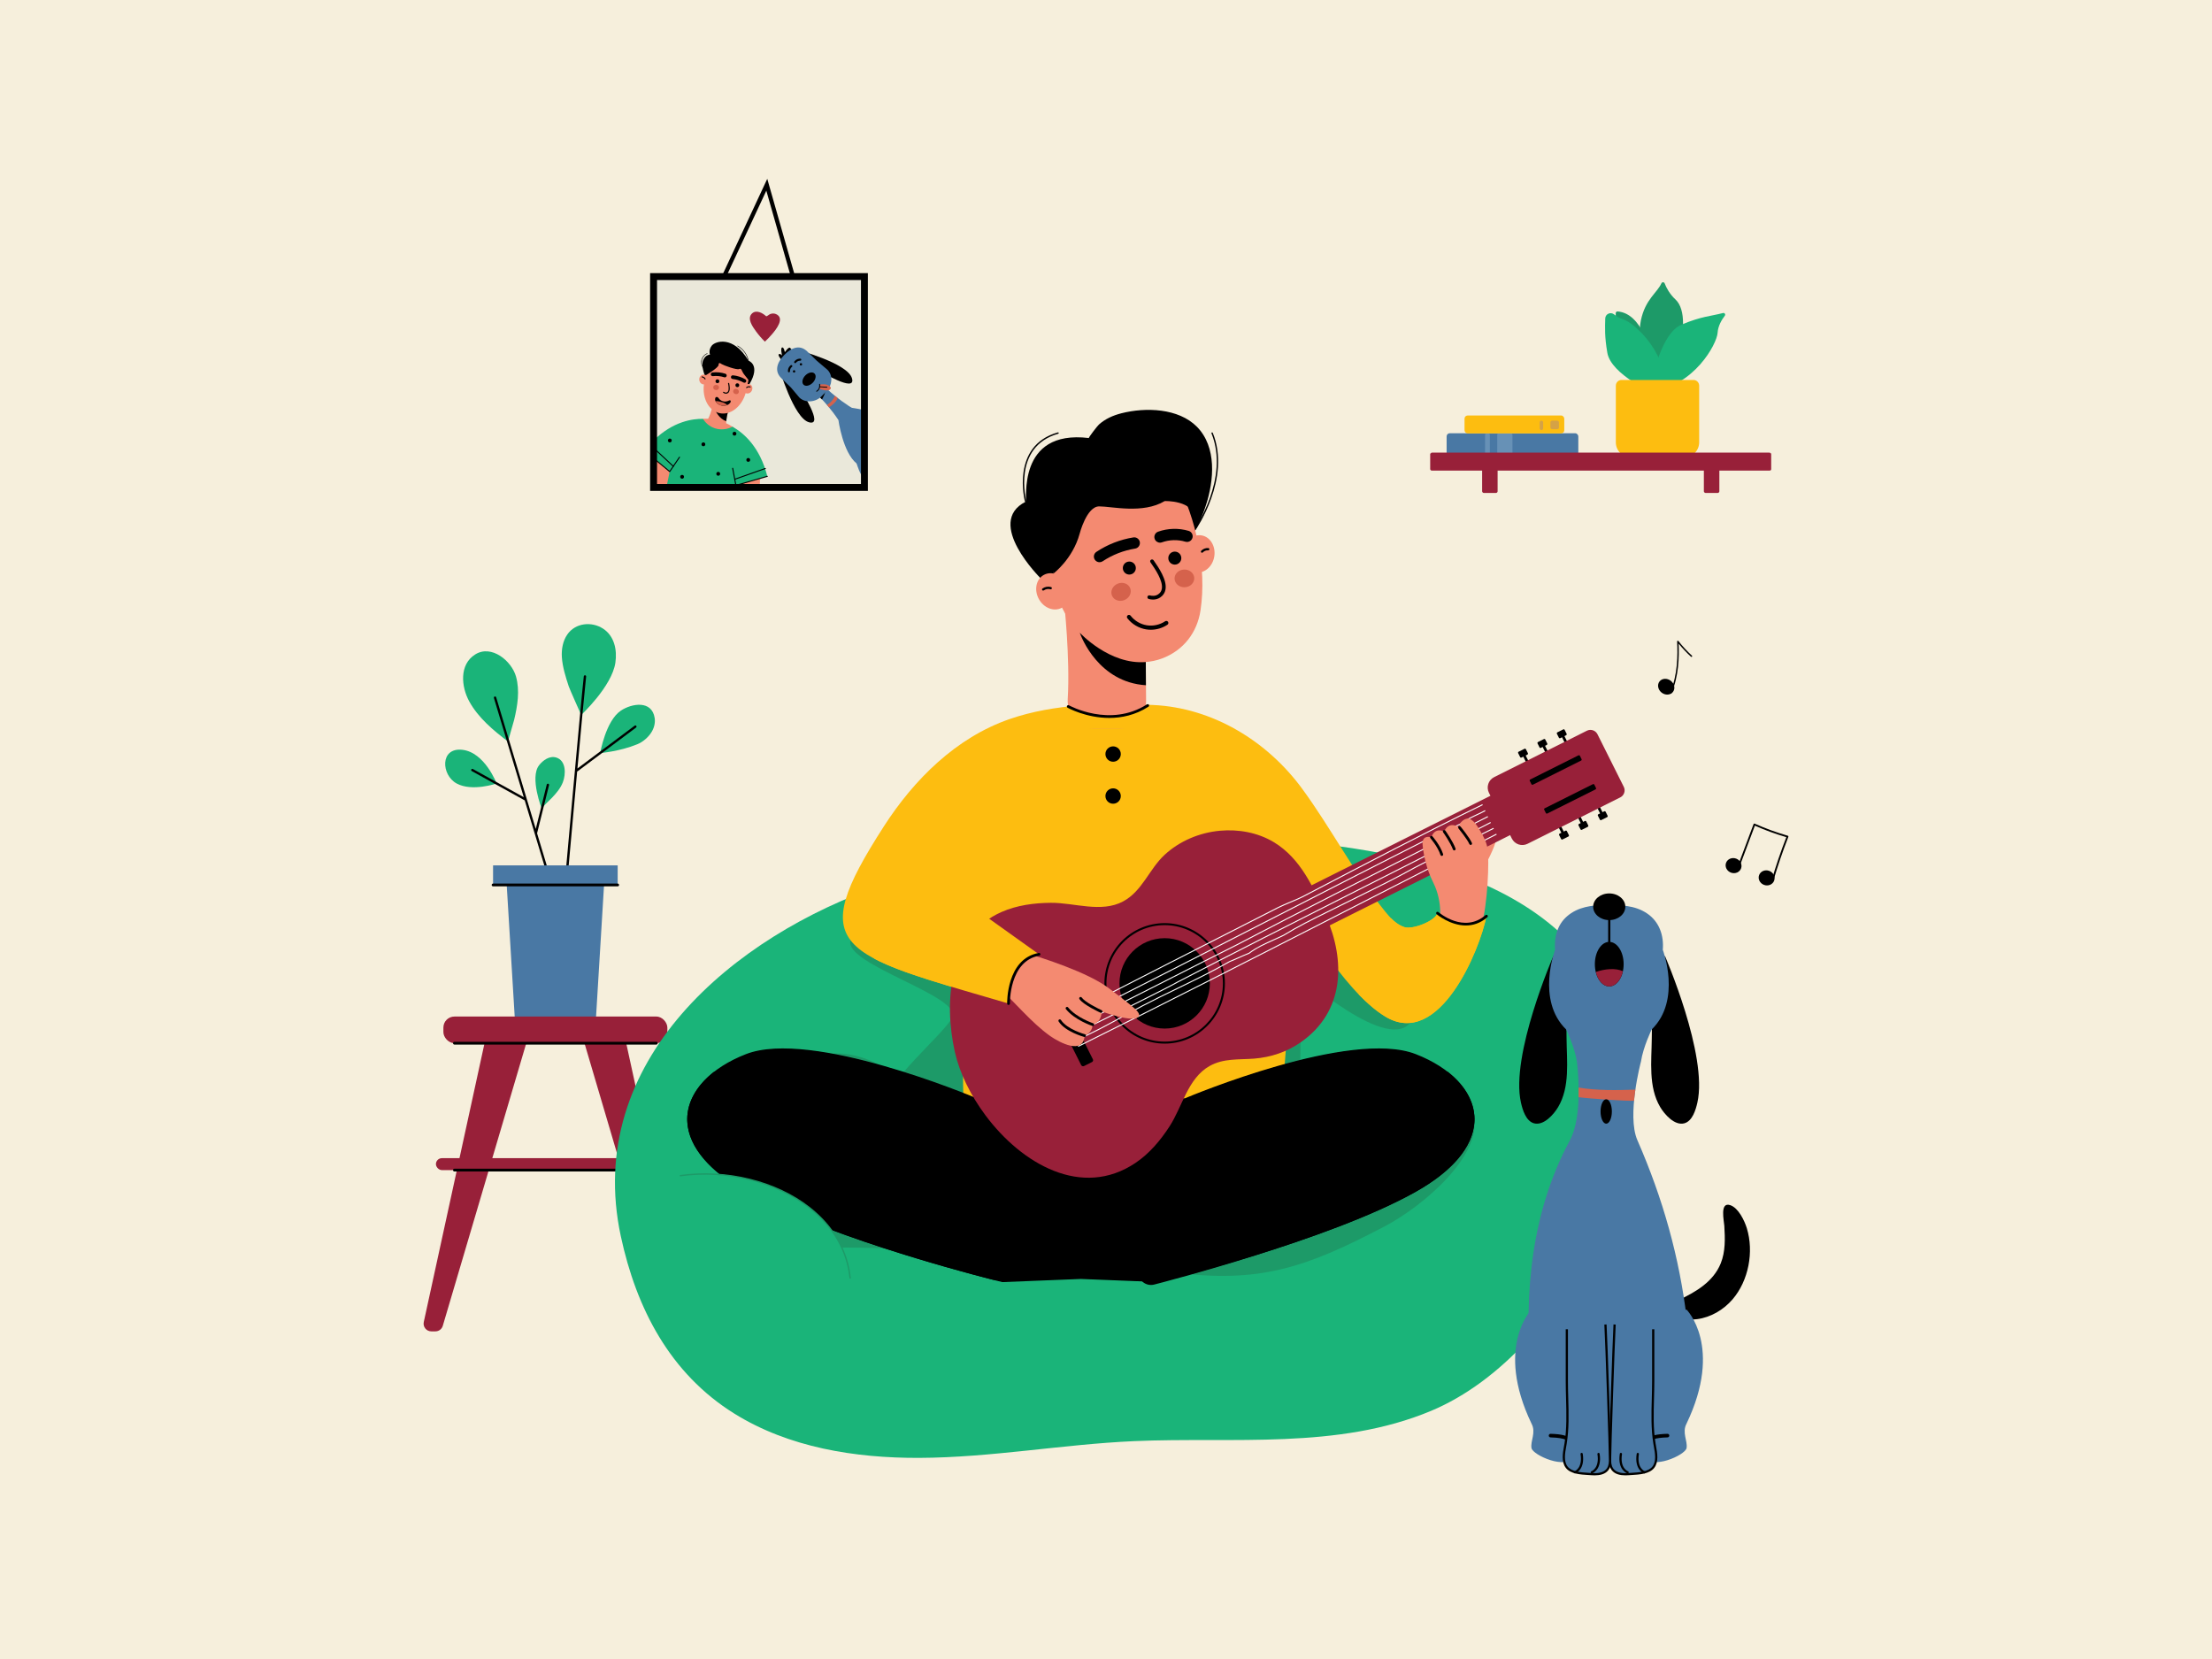 <?xml version="1.0" encoding="UTF-8"?>
<svg id="Layer_1" data-name="Layer 1" xmlns="http://www.w3.org/2000/svg" viewBox="0 0 1600 1200">
  <defs>
    <style>
      .cls-1 {
        fill: #fff;
      }

      .cls-2 {
        fill: #eae8da;
      }

      .cls-3 {
        fill: #1ab479;
      }

      .cls-4 {
        fill: #d5a246;
      }

      .cls-5 {
        fill: #d5624c;
      }

      .cls-6 {
        fill: #1d9a68;
      }

      .cls-7 {
        fill: #f6efdc;
      }

      .cls-8 {
        fill: #982039;
      }

      .cls-9 {
        fill: #f48a71;
      }

      .cls-10 {
        fill: #fdbd10;
      }

      .cls-11 {
        fill: #4978a4;
      }

      .cls-12 {
        fill: #6791b6;
      }
    </style>
  </defs>
  <rect class="cls-7" width="1600" height="1200"/>
  <g>
    <path class="cls-3" d="M434.135,544.714s3.966-23.362,14.969-30.697c8.062-5.375,22.488-7.601,24.448,5.392.549,3.639-.511,7.415-2.512,10.504-2.322,3.583-6.053,6.772-10.018,8.4-12.835,5.272-26.887,6.401-26.887,6.401Z"/>
    <path class="cls-3" d="M391.955,585.237c-.001-.001-8.941-22.714-2.065-31.653,2.784-3.619,7.599-7.115,12.41-5.66,7.345,2.222,7.051,12.191,4.824,17.92-1.733,4.458-4.765,7.915-7.999,11.339-.775.821-7.587,6.994-7.17,8.053Z"/>
    <path class="cls-3" d="M420.397,517.143s22.21-20.631,24.731-37.821c1.345-9.167-.717-19.334-8.975-24.651-8.284-5.332-19.985-4.148-25.793,4.258-3.251,4.705-4.311,10.661-3.949,16.369.453,7.133,2.785,14.485,4.997,21.229.639,1.948,8.994,20.611,8.989,20.616Z"/>
    <path class="cls-3" d="M359.218,566.715s-8.521-22.529-24.795-24.362c-16.273-1.834-15.357,18.24-4.126,24.362,11.231,6.122,28.921,0,28.921,0Z"/>
    <path class="cls-3" d="M367.561,536.446c-.24-.182,3.966-14.19,4.34-15.766,2.419-10.187,4.237-21.084,1.322-31.382-3.172-11.206-17.694-23.339-29.526-15.902-11.711,7.362-10.038,23.494-4.256,33.993,6.547,11.887,17.458,20.992,28.12,29.057Z"/>
    <path d="M460.263,525.068c-.279-.374-.81-.452-1.185-.171l-41.404,30.971c2.796-30.623,5.439-59.022,6.291-66.48.053-.464-.281-.883-.745-.936-.46-.058-.884.279-.937.745-2.041,17.853-14.318,155.455-14.442,156.843-.041.465.302.877.768.918.026.003.051.003.076.003.433,0,.803-.331.842-.771.071-.794,4.117-46.149,7.95-88.164.114-.025.227-.065.326-.14l42.288-31.633c.374-.28.45-.811.171-1.184Z"/>
    <path d="M399.841,640.515l-11.361-37.767,8.649-34.841c.112-.454-.164-.913-.618-1.026-.452-.11-.912.164-1.025.617l-7.962,32.073-6.45-21.442s0-0,0-0l-22.185-73.75c-.134-.448-.607-.698-1.054-.567-.448.135-.701.607-.567,1.054l21.583,71.749-36.8-20.371c-.409-.226-.923-.078-1.15.331-.226.409-.078.924.331,1.15l38.318,21.211,18.67,62.065c.11.366.446.603.81.603.081,0,.163-.012.244-.035.448-.135.701-.607.567-1.054Z"/>
    <polygon class="cls-11" points="431.004 737.629 372.433 737.629 366.039 632.287 437.399 632.287 431.004 737.629"/>
    <rect class="cls-11" x="356.65" y="625.957" width="90.137" height="14.164"/>
    <path d="M446.787,641.121h-90.137c-.552,0-1-.447-1-1s.448-1,1-1h90.137c.552,0,1,.447,1,1s-.448,1-1,1Z"/>
    <g>
      <path class="cls-8" d="M353.659,739.989l-47.127,216.258c-.757,3.475,1.89,6.762,5.447,6.762h2.954c2.47,0,4.646-1.626,5.346-3.995l64.7-219.025h-31.32Z"/>
      <path class="cls-8" d="M449.779,739.989l47.127,216.258c.757,3.475-1.89,6.762-5.447,6.762h-2.954c-2.47,0-4.646-1.626-5.346-3.995l-64.7-219.025h31.32Z"/>
    </g>
    <rect class="cls-8" x="320.719" y="735.296" width="162" height="19.274" rx="7.971" ry="7.971"/>
    <rect class="cls-8" x="315.319" y="837.729" width="172.8" height="8.64" rx="4.32" ry="4.32"/>
    <path d="M474.748,755.569h-146.059c-.552,0-1-.447-1-1s.448-1,1-1h146.059c.552,0,1,.447,1,1s-.448,1-1,1Z"/>
    <path d="M474.748,847.369h-146.059c-.552,0-1-.447-1-1s.448-1,1-1h146.059c.552,0,1,.447,1,1s-.448,1-1,1Z"/>
  </g>
  <g>
    <polygon points="572.969 203.423 554.302 137.916 524.891 200.975 522.172 199.707 554.983 129.358 575.854 202.601 572.969 203.423"/>
    <rect class="cls-2" x="472.74" y="200.058" width="152.525" height="152.525"/>
    <g>
      <path d="M565.121,260.147s-2.857-3.392-1.719-3.973,2.3.996,2.3.996c0,0-1.328-5.376,0-5.843s1.992,3.435,1.992,3.435c0,0,2.714-4.151,3.821-3.155s2.009,2.905,2.009,2.905"/>
      <path d="M563.402,265.71s10.71,36.891,21.866,39.76c11.155,2.869-6.194-23.143-6.429-24.725"/>
      <path d="M575.943,252.834s37.16,9.735,40.322,20.811c3.162,11.076-23.298-5.582-24.886-5.776"/>
      <path class="cls-11" d="M624.958,299.872c-16.162-7.752-28.252-19.944-28.252-19.944l-5.508,5.654s14.092,12.668,22.052,30.586c5.638,12.692,5.772,22.662,11.707,30.265v-46.562Z"/>
      <path d="M591.198,285.582l3.376,3.343s3.817-6.033,2.132-8.997-2.826-2.279-2.347-2.286-3.161,7.94-3.161,7.94Z"/>
      <path class="cls-11" d="M597.848,282.932l-3.645,3.743c-4.179,4.291-11.718,5.045-16.009.865l-6.024-7.186-7.021-6.838c-5.324-5.186-3.019-11.491,2.167-16.815h0c5.186-5.324,11.289-7.652,16.613-2.466l6.858,6.68,7.657,6.487c4.291,4.179,3.584,11.239-.595,15.53Z"/>
      <circle cx="574.379" cy="268.628" r=".854"/>
      <circle cx="579.35" cy="263.524" r=".854"/>
      <path d="M570.673,269.287c-.369,0-.688-.274-.733-.649-.013-.107-.288-2.644,1.972-4.413.322-.252.787-.195,1.039.127s.195.787-.127,1.039c-1.588,1.244-1.422,3.003-1.414,3.077.043.404-.248.77-.653.816-.028.003-.057.004-.085.004Z"/>
      <path d="M575.155,262.685c-.153,0-.308-.048-.44-.146-.328-.243-.397-.707-.153-1.035,1.71-2.305,4.254-2.096,4.359-2.087.407.038.706.398.668.805-.038.406-.405.71-.801.669-.089-.006-1.842-.118-3.038,1.495-.145.196-.369.299-.595.299Z"/>
      <ellipse cx="585.189" cy="274.224" rx="5.658" ry="3.763" transform="translate(-19.559 502.093) rotate(-45.755)"/>
      <path class="cls-11" d="M624.958,325.568l-18.502-21.724s3.146,23.331,13.147,31.398c2.257,1.821,4.002,3.227,5.355,4.319v-13.993Z"/>
      <path class="cls-11" d="M624.958,296.611c-5.513-1.281-9.759-1.743-9.759-1.743l9.759,7.878v-6.135Z"/>
      <path class="cls-5" d="M598.144,292.866s3.872-1.849,5.78-6.551c.766.616,1.855,1.476,1.855,1.476,0,0,.387,2.241-6.109,6.885-.884-1.008-1.526-1.81-1.526-1.81Z"/>
      <g>
        <path class="cls-5" d="M592.599,281.193s5.409,2.235,7.578.684c.588-.421.959-1.034.605-1.744-.158-.317-.416-.572-.69-.797-2.05-1.686-4.745-1.487-7.22-1.185"/>
        <path d="M598.154,280.411c-.007,0-.015-.001-.022-.001-1.998-.145-5.044-.348-5.251-.355-.166.019-.305-.128-.309-.294-.004-.166.124-.304.29-.309.004-.001.008-.001.013-.001.364,0,4.471.296,5.3.356.166.012.291.156.279.323-.011.159-.144.28-.3.28Z"/>
      </g>
      <path d="M590.731,283.356c-.126,0-.247-.069-.308-.189-.086-.169-.019-.377.15-.465.101-.052,2.471-1.314,1.929-4.699-.03-.189.098-.366.287-.396.19-.036.366.098.396.287.625,3.897-2.269,5.41-2.298,5.425-.05.025-.103.037-.156.037Z"/>
    </g>
    <path class="cls-9" d="M549.476,352.686c.604-8.555.178-17.677-2.519-24.472-7.241-18.245-67.463-16.707-74.279-7.416v31.888h76.798Z"/>
    <path class="cls-9" d="M529.833,308.646c-1.56-.994-3.104-1.815-4.608-2.502.073-3.046.732-6.86,2.561-11.437l-12.064-2.511s-1.141,6.136-3.492,10.715c-2.32-.119-3.723.064-3.723.064,0,0-3.4,5.121,1.668,8.19,1.417.858,4.442,1.589,7.822,2.042l.92.192c.524.109,1.042.128,1.544.084,8.131.731,16.576-.245,9.372-4.837Z"/>
    <path d="M517.343,296.725s2.768,6.354,7.963,7.903c0,0,.568-4.382,1.141-6.277l-9.104-1.627Z"/>
    <path d="M510.628,273.771s-3.875-8.755-2.072-13.083c1.803-4.328,5.01-4.148,5.01-4.148,0,0-1.315-3.031,1.171-6.406s15.726-7.756,26.637,10.735c0,0,9.038,2.945.723,16.983l-3.219,3.583-28.25-7.664Z"/>
    <path class="cls-9" d="M543.73,282.715c-.932,1.685-2.878,2.397-4.388,1.623-2.808,9.765-10.891,16.174-18.764,14.536-7.881-1.641-12.737-10.757-11.404-20.842-1.694.107-3.19-1.322-3.372-3.239-.185-1.949,1.069-3.661,2.801-3.823.675-.062,1.323.118,1.868.483l.547-2.63c1.412-6.784,8.054-11.137,14.838-9.725l5.752,1.197c6.784,1.412,11.137,8.054,9.725,14.838l-.553,2.656c.646-.118,1.312-.024,1.906.302,1.524.84,1.99,2.91,1.043,4.623Z"/>
    <path d="M510.004,274.477c-.134,0-.263-.074-.327-.202-.361-.723-1.115-1.228-1.921-1.285-.201-.014-.352-.189-.338-.39s.189-.346.39-.338c1.059.075,2.049.737,2.522,1.687.09.181.017.4-.164.49-.052.026-.108.039-.163.039Z"/>
    <path d="M540.023,280.726c-.104,0-.207-.044-.28-.13-.129-.155-.109-.385.045-.515.813-.682,1.986-.893,2.986-.54.19.067.29.276.223.466-.067.19-.276.29-.466.223-.762-.269-1.654-.107-2.273.412-.068.057-.152.085-.235.085Z"/>
    <path class="cls-3" d="M482.001,352.686h49.947l.335-1.608,22.749-6.543c-5.382-21.2-16.953-31.259-25.199-35.889-3.311,1.745-7.385,2.358-11.009,1.603-4.558-.949-8.113-3.675-10.317-7.274-7.357-.142-21.698,1.733-35.83,15.689v12.757l11.732,9.693-2.409,11.573Z"/>
    <path d="M484.41,341.478c-.085,0-.167-.029-.232-.084l-11.732-9.693c-.156-.128-.178-.358-.049-.514.128-.156.359-.178.514-.049l11.424,9.437,6.873-10.097c.114-.167.341-.21.507-.096.167.113.21.34.096.507l-7.098,10.428c-.058.085-.148.142-.251.156-.017.002-.034.004-.051.004Z"/>
    <path d="M532.283,351.443c-.067,0-.134-.019-.192-.055-.088-.054-.148-.143-.167-.245l-2.309-12.384c-.038-.198.093-.389.291-.427.198-.038.389.093.427.291l2.238,11.992,22.361-6.431c.195-.056.396.056.452.249.056.194-.056.396-.25.452l-22.75,6.543c-.033.009-.067.014-.101.014Z"/>
    <path d="M487.013,337.655c-.089,0-.178-.033-.248-.098l-14.273-13.282c-.148-.137-.156-.368-.019-.516.138-.148.368-.156.516-.019l14.273,13.282c.148.137.156.368.019.516-.072.078-.169.117-.267.117Z"/>
    <path d="M531.654,346.947c-.15,0-.291-.094-.344-.244-.067-.19.033-.399.223-.466l21.92-7.729c.192-.067.399.033.466.223.067.19-.033.399-.223.466l-21.92,7.729c-.041.014-.082.021-.122.021Z"/>
    <path d="M541.451,261.596c-.087,0-.165-.062-.18-.151-.804-4.632-3.729-8.774-7.826-11.081-.088-.05-.119-.161-.07-.248.05-.087.162-.118.248-.07,4.191,2.36,7.185,6.598,8.006,11.336.018.1-.049.194-.148.211-.011.002-.021.003-.031.003Z"/>
    <path d="M508.772,266.337c-.055,0-.108-.024-.144-.071-1.305-1.691-1.772-4.023-1.22-6.086s2.123-3.85,4.098-4.662c.09-.039.199.006.238.1.038.093-.006.2-.1.238-1.872.77-3.36,2.463-3.884,4.419-.523,1.955-.081,4.165,1.156,5.769.061.08.047.194-.033.256-.033.026-.072.038-.111.038Z"/>
    <path d="M510.471,271.454s9.145-5.337,9.28-7.457,1.061-1.409,2.324-.599,10.761,4.397,12.622,3.531,1.663,1.599,3.607,3.973,3.91,5.009,3.91,5.009c0,0,1.485-17.849-12.606-17.918-14.091-.069-21.028,1.511-19.137,13.461Z"/>
    <path d="M538.47,276.873c-.23,0-.462-.059-.674-.183-2.394-1.395-5.116-2.277-7.875-2.548-.737-.072-1.276-.729-1.204-1.466s.73-1.274,1.466-1.204c3.14.309,6.239,1.312,8.963,2.901.64.373.856,1.194.483,1.835-.249.428-.698.666-1.16.666Z"/>
    <path d="M524.294,272.95c-.137,0-.276-.021-.413-.065-2.637-.851-5.484-1.129-8.237-.805-.742.076-1.402-.44-1.49-1.175-.086-.736.44-1.403,1.175-1.49,3.132-.37,6.375-.053,9.377.917.705.228,1.092.984.864,1.689-.183.568-.71.929-1.276.929Z"/>
    <circle cx="518.936" cy="275.766" r="1.383"/>
    <circle cx="533.331" cy="278.643" r="1.383"/>
    <ellipse class="cls-5" cx="517.999" cy="280.268" rx="1.882" ry="2.093" transform="translate(225.452 791.433) rotate(-88.633)"/>
    <ellipse class="cls-5" cx="532.387" cy="283.179" rx="1.882" ry="2.093" transform="translate(74.004 674.985) rotate(-68.531)"/>
    <path d="M526.702,289.965c-.969.413-2.052.563-3.095.412-1.122-.162-2.152-.669-3.006-1.406-.58-.501-1.034-1.604-1.81-1.78-1.463-.331-1.753,1.335-1.461,2.416.437,1.616,2.062,2.909,3.574,3.457,2.41.873,5.625.469,7.25-1.694.8-1.065.376-2.34-1.047-1.598-.132.069-.267.133-.404.191Z"/>
    <path d="M525.038,284.782c-.649,0-1.293-.24-1.887-.707-.172-.135-.202-.385-.066-.557.135-.171.384-.202.557-.066.389.306,1.007.644,1.739.505.506-.095.886-.338,1.16-.744.979-1.45.356-4.555.057-6.047l.371-.167.389-.078-.389.078.406.011c.345,1.72.987,4.922-.177,6.647-.394.583-.956.946-1.671,1.08-.163.03-.326.045-.488.045Z"/>
    <path class="cls-5" d="M522.641,291.024c-1.367-.385-3.433-1.07-5.083-.808.628,1.329,2.029,2.373,3.345,2.85,1.577.572,3.498.595,5.094-.063-.918-.896-2.008-1.6-3.356-1.98Z"/>
    <path class="cls-8" d="M554.159,228.726c-2.503-2.3-6.94-4.774-10.032-2.141-4.167,3.549.266,9.768,2.638,13.004,1.952,2.664,4.137,5.226,6.509,7.529,1.813-1.662,3.515-3.467,5.117-5.331,2.819-3.279,9.666-11.692,2.88-14.617-1.487-.641-3.178-.529-4.602.203-.343.176-2.162,1.673-2.51,1.353Z"/>
    <path d="M627.765,355.083h-157.525v-157.525h157.525v157.525ZM475.24,350.083h147.525v-147.525h-147.525v147.525Z"/>
    <circle cx="484.502" cy="318.617" r="1.38"/>
    <circle cx="493.382" cy="344.885" r="1.38"/>
    <circle cx="508.771" cy="321.377" r="1.38"/>
    <circle cx="541.234" cy="332.657" r="1.38"/>
    <circle cx="531.274" cy="313.702" r="1.38"/>
    <circle cx="519.514" cy="342.717" r="1.38"/>
  </g>
  <g>
    <g>
      <rect class="cls-11" x="1046.382" y="313.379" width="95.254" height="17.16" rx="2.248" ry="2.248"/>
      <rect class="cls-12" x="1082.978" y="313.379" width="11.031" height="17.16" rx="1.248" ry="1.248"/>
      <rect class="cls-12" x="1074.179" y="313.379" width="3.482" height="17.16" rx="1.248" ry="1.248"/>
    </g>
    <g>
      <path class="cls-6" d="M1194.897,285.959c-.616.878-1.98.623-2.231-.42-2.181-9.039-8.896-39.061-5.747-53.907,3.219-15.175,11.591-19.646,14.865-26.742.457-.992,1.888-.958,2.283.06,1.211,3.122,3.57,7.706,7.922,11.747,7.468,6.934,6.934,25.603,0,40.538-5.382,11.593-13.657,23.828-17.091,28.724Z"/>
      <path class="cls-6" d="M1196.12,263.469c-1.596-8.383-8.311-36.878-26.059-38.191-.716-.053-1.334.493-1.359,1.211-.184,5.418.727,26.997,25.662,38.35.925.421,1.945-.372,1.755-1.37Z"/>
      <path class="cls-3" d="M1194.93,282.699c-.817.084-1.483-.649-1.337-1.458,1.38-7.633,8.08-40.295,22.662-46.41,14.498-6.08,20.795-6.009,30.035-8.415,1.161-.302,2.039,1.022,1.307,1.972-2.181,2.827-4.892,7.293-5.206,12.311-.524,8.385-17.525,38.911-47.462,42Z"/>
      <path class="cls-3" d="M1204.541,286.675c-.1.816-.963,1.301-1.719.978-7.133-3.048-37.478-16.864-40.186-32.442-2.063-11.862-1.681-18.231-1.518-24.851.081-3.288,3.887-4.985,6.448-2.922,1.875,1.511,4.1,2.859,6.619,3.603,8.057,2.381,34.022,25.762,30.356,55.634Z"/>
      <path class="cls-10" d="M1172.91,274.837h52.019c2.278,0,4.128,1.849,4.128,4.128v41.002c0,6.003-4.874,10.878-10.878,10.878h-38.519c-6.003,0-10.878-4.874-10.878-10.878v-41.002c0-2.278,1.849-4.128,4.128-4.128Z"/>
    </g>
    <g>
      <g>
        <rect class="cls-8" x="1072.058" y="336.619" width="11.206" height="19.961" rx="1.248" ry="1.248"/>
        <rect class="cls-8" x="1232.45" y="336.619" width="11.206" height="19.961" rx="1.248" ry="1.248"/>
      </g>
      <g>
        <rect class="cls-8" x="1034.627" y="327.561" width="246.461" height="12.778" rx="1.248" ry="1.248"/>
        <path class="cls-8" d="M1279.946,340.444h-244.178c-.689,0-1.248-.559-1.248-1.248v-10.495c0-.689.559-1.248,1.248-1.248h244.178c.689,0,1.248.559,1.248,1.248v10.495c0,.689-.559,1.248-1.248,1.248ZM1035.98,340.232h243.754c.689,0,1.248-.559,1.248-1.248v-10.071c0-.689-.559-1.248-1.248-1.248h-243.754c-.689,0-1.248.559-1.248,1.248v10.071c0,.689.559,1.248,1.248,1.248Z"/>
      </g>
    </g>
    <g>
      <rect class="cls-10" x="1059.34" y="300.539" width="72.141" height="12.957" rx="2.248" ry="2.248"/>
      <rect class="cls-4" x="1113.708" y="304.26" width="2.495" height="6.829" rx="1.248" ry="1.248"/>
      <rect class="cls-4" x="1121.457" y="304.26" width="6.172" height="6.172" rx="1.248" ry="1.248"/>
    </g>
  </g>
  <g>
    <g>
      <path d="M1256.055,630.835l-.003-.001c-.332-.124-.499-.494-.375-.825l12.714-33.872c.062-.166.19-.298.353-.366.164-.068.342-.066.509.007,7.715,3.456,15.749,6.389,23.88,8.719.173.051.318.17.398.332s.088.349.022.518c-4.112,10.514-7.803,21.336-10.97,32.166-.099.34-.455.534-.795.435-.343-.098-.534-.456-.435-.795,3.111-10.641,6.728-21.276,10.752-31.619-7.74-2.251-15.388-5.044-22.753-8.309l-12.475,33.235c-.124.33-.491.498-.822.376Z"/>
      <ellipse cx="1253.936" cy="626.128" rx="5.407" ry="5.792" transform="translate(232.281 1585.614) rotate(-69.737)"/>
      <ellipse cx="1277.85" cy="634.997" rx="5.407" ry="5.792" transform="translate(239.593 1613.845) rotate(-69.737)"/>
    </g>
    <g>
      <ellipse cx="1205.22" cy="496.711" rx="5.407" ry="6.165" transform="translate(68.979 1135.643) rotate(-51.748)"/>
      <path d="M1208.534,501.701c-.068,0-.136-.014-.203-.042-.261-.112-.381-.414-.269-.675,5.504-12.829,5.519-27.252,5.051-36.985-.011-.224.124-.428.334-.506.209-.077.446-.011.584.166,2.96,3.798,6.263,7.372,9.817,10.623.209.191.224.516.032.726-.192.209-.518.223-.726.032-3.205-2.933-6.21-6.125-8.946-9.506.386,9.774.093,23.514-5.202,35.856-.083.195-.273.311-.472.311Z"/>
    </g>
  </g>
  <g>
    <path class="cls-2" d="M733.955,892.046c-.045-.56-.107-1.115-.184-1.666,9.618,3.555,24.806,7.997,26.172,8.249,22.843,4.223,45.714-1.701,66.578-10.929,9.476-4.191,18.778-8.901,28.465-12.595,5.71-2.177,14.286-5.648,19.961-1.562,8.039,5.789,7.914,18.574,6.285,27.175-2.003,10.575-7.315,20.114-16.126,26.526-11.276,8.207-24.794,9.378-38.099,11.516-13.858,2.227-27.12,5.785-40.79,9.101-18.72,4.541-35.15,3.115-49.776-9.997-5.387-4.829-10.422-10.207-15.045-15.889,8.666-6.926,13.497-18.165,12.56-29.931Z"/>
    <path class="cls-2" d="M818.546,890.597c-.025-.561-.032-1.12-.024-1.676-9.104,4.72-23.624,11.009-24.948,11.429-22.143,7.022-45.573,3.977-67.419-2.594-9.922-2.984-19.736-6.505-29.806-8.97-5.935-1.453-14.876-3.834-20.0.924-7.26,6.741-5.551,19.411-2.869,27.744,3.298,10.246,9.751,19.052,19.288,24.323,12.206,6.746,25.765,6.233,39.233,6.706,14.027.493,27.628,2.38,41.604,3.976,19.138,2.186,35.265-1.265,48.153-16.088,4.747-5.46,9.076-11.42,12.96-17.631-9.457-5.798-15.644-16.353-16.172-28.143Z"/>
    <g>
      <path class="cls-3" d="M848.432,946.595c16.69-20.395,40.32-32.694,64.122-42.101,49.733-19.655,103.87-28.886,156.674-20.55"/>
      <path class="cls-6" d="M848.818,946.911l-.773-.633c18.041-22.046,43.853-34.159,64.325-42.249,53.647-21.203,107.914-28.317,156.936-20.579l-.156.988c-48.845-7.71-102.933-.614-156.413,20.52-20.359,8.046-46.023,20.086-63.919,41.952Z"/>
    </g>
    <g>
      <path class="cls-3" d="M640.495,953.136c51.176-27.256,118.502-20.462,163.201,16.469"/>
      <path class="cls-6" d="M803.377,969.99c-44.648-36.89-111.531-43.637-162.647-16.413l-.47-.883c51.464-27.409,118.801-20.614,163.753,16.524l-.637.771Z"/>
    </g>
    <g>
      <rect x="1103.423" y="545.055" width="1.937" height="10.445" transform="translate(-129.498 552.328) rotate(-26.581)"/>
      <rect x="1099.289" y="541.644" width="4.701" height="6.267" rx=".736" ry=".736" transform="translate(1107.434 1773.745) rotate(-116.583)"/>
      <rect x="1117.435" y="538.043" width="1.937" height="10.446" transform="translate(-124.878 557.961) rotate(-26.585)"/>
      <rect x="1131.447" y="531.032" width="1.937" height="10.445" transform="translate(-120.261 563.386) rotate(-26.581)"/>
      <rect x="1113.301" y="534.633" width="4.701" height="6.267" rx=".736" ry=".736" transform="translate(1133.986 1776.126) rotate(-116.583)"/>
      <rect x="1127.313" y="527.621" width="4.701" height="6.267" rx=".736" ry=".736" transform="translate(1160.539 1778.508) rotate(-116.583)"/>
      <rect x="1127.572" y="593.315" width="1.937" height="10.445" transform="translate(-148.539 568.235) rotate(-26.581)"/>
      <rect x="1141.584" y="586.303" width="1.937" height="10.446" transform="translate(-143.922 573.845) rotate(-26.584)"/>
      <rect x="1155.596" y="579.292" width="1.937" height="10.446" transform="translate(-139.303 579.401) rotate(-26.585)"/>
      <rect x="1128.942" y="600.904" width="4.701" height="6.267" rx=".736" ry=".736" transform="translate(1165.223 -677.966) rotate(63.417)"/>
      <rect x="1142.954" y="593.892" width="4.701" height="6.267" rx=".736" ry=".736" transform="translate(1166.695 -694.371) rotate(63.417)"/>
      <rect x="1156.966" y="586.88" width="4.701" height="6.267" rx=".736" ry=".736" transform="translate(1168.167 -710.776) rotate(63.417)"/>
    </g>
    <path class="cls-8" d="M1103.871,525.488h42.556c3.139,0,5.687,2.548,5.687,5.687v75.018c0,4.661-3.784,8.445-8.445,8.445h-37.041c-4.661,0-8.445-3.784-8.445-8.445v-75.018c0-3.139,2.548-5.687,5.687-5.687Z" transform="translate(1131.446 -691.243) rotate(63.417)"/>
    <path class="cls-9" d="M1075.181,624.101s8.882-16.246,7.196-20.682c-1.686-4.436-8.746-1.606-10.906,8.458"/>
    <path d="M864.38,383.538c-.1,0-.2-.03-.288-.091-.226-.159-.279-.471-.12-.697.257-.365,25.558-36.84,12.315-69.32-.104-.256.019-.548.274-.652.253-.104.547.018.651.274,13.452,32.992-12.163,69.905-12.424,70.274-.097.138-.252.212-.408.212Z"/>
    <path class="cls-3" d="M850.331,605.073c-70.878-.648-145.181,12.32-212.034,35.107-107.191,36.536-216.531,126.989-189.24,254.024,11.206,52.163,35.507,99.261,82.058,128.256,39.456,24.576,87.337,32.247,133.82,32.061,52.102-.208,103.454-9.814,155.431-12.111,71.263-3.15,147.302,6.376,214.855-21.926,100.371-42.052,179.491-202.037,125.287-304.595-54.191-102.535-210.512-109.904-310.177-110.816Z"/>
    <path class="cls-6" d="M640.542,798.793c-1.021-15.296,41.159-49.936,48.174-62.559,8.566-15.414-79.111-38.717-73.486-56.103,2.715-8.39,19.628-23.679,25.264-29.39,29.629-30.024,115.274,6.024,153.474,6.769,20.104.392,40.207.919,60.306,1.581,9.328.307,18.939.721,27.445,5.497,13.208,7.416,21.6,24.072,34.07,33.258,7.536,5.551,16.874,8.746,21.574,17.944,3.515,6.878,3.55,15.55,3.472,23.701-.143,14.957-.285,29.915-.428,44.872-.064,6.716-.161,13.636-2.296,19.805-4.162,12.029-14.8,18.137-24.68,22.638-57.43,26.16-119.172,33.824-180.268,37.166-14.394.787-29.071,1.308-42.934-3.581-16.203-5.714-48.134-38.296-49.689-61.596Z"/>
    <path class="cls-6" d="M934.676,700.265s66.594,61.369,85.314,39.762c18.72-21.607-38.4-72.007-95.52-83.527"/>
    <path class="cls-6" d="M1001.887,886.889c26.979-14.187,71.604-51.533,63.965-81.042-6.421-24.803-23.199-24.768-48.686-22.157-25.487,2.611-48.527,15.621-72.535,24.566-42.605,15.874-88.725,19.015-134.092,22-34.846,2.293-71.566,4.237-102.878-11.223-37.069-18.302-66.115-60.222-107.319-56.861-18.121,1.478-34.39,12.152-46.989,25.261-13.361,13.901-23.698,31.406-25.956,50.554-2.258,19.148,14.725,31.242,30.091,42.887,16.463,12.477,28.658,21.385,49.315,21.478,80.865.363,161.18,7.048,241.274,17.877,62.988,8.517,97.207-3.575,153.812-33.341Z"/>
    <path class="cls-10" d="M698.227,716.751s-5.149,98.282,2.803,105.35c7.951,7.068,225.347-15.249,225.347-15.249l8.923-114.605,2.651-36.223s32.131,59.769,63.936,79.206c39.206,23.96,68.6-48.383,73.294-72.528-13.334,8.545-22.069,7.817-35.381-2.199-1.868,5.827-18.005,11.977-23.844,10.147-5.84-1.83-10.223-6.601-14.069-11.362-22.104-27.365-39.325-60.614-60.1-88.912-25.247-34.389-64.607-58.397-107.626-60.427-33.96-1.602-71.496-1.061-103.937,10.195-38.708,13.43-69.099,43.711-90.89,77.571-57.426,89.232-33.522,91.952,90.165,128.175,0,0-.215-31.573,22.756-35.107l-64.139-45.801"/>
    <g>
      <path d="M808.783,923.518c-40.09,1.611-83.73,3.364-83.73,3.364,0,0-121.293-29.323-185.271-65.311-63.979-35.988-47.984-79.973,0-98.634,47.984-18.66,166.611,31.989,166.611,31.989,0,0,41.269.715,81.073,1.404h-11.291c39.804-.689,81.073-1.404,81.073-1.404,0,0,118.627-50.65,166.611-31.989,47.984,18.66,63.979,62.646,0,98.634-63.979,35.988-185.271,65.311-185.271,65.311,0,0-43.64-1.753-83.73-3.364"/>
      <path d="M838.637,927.385l-.07-.002-56.747-2.28-56.816,2.282-.068-.016c-1.213-.294-122.092-29.753-185.399-65.362-28.686-16.136-43.732-35.632-42.367-54.898,1.284-18.117,17.146-34.804,42.431-44.637,47.059-18.303,163.026,30.319,166.898,31.957l75.321,1.305,75.321-1.305c3.871-1.638,119.833-50.261,166.898-31.957,25.284,9.832,41.147,26.52,42.43,44.637,1.366,19.266-13.681,38.763-42.366,54.898-63.307,35.609-184.185,65.068-185.398,65.362l-.067.016ZM794.274,924.602l44.263,1.779c3.453-.842,122.495-30.045,185.075-65.245,28.33-15.937,43.196-35.098,41.859-53.956-1.256-17.723-16.881-34.087-41.796-43.776-47.247-18.375-165.049,31.477-166.232,31.983l-.188.04-69.789,1.209-.002.195h-11.291l-.002-.195-69.886-1.211-.09-.038c-1.185-.506-118.985-50.358-166.233-31.983-24.915,9.69-40.539,26.054-41.795,43.776-1.336,18.858,13.53,38.02,41.859,53.956,62.581,35.201,181.623,64.403,185.076,65.245l44.262-1.779-14.529-.583.04-1,26.943,1.083,26.943-1.083.041,1-14.529.583Z"/>
    </g>
    <g>
      <path d="M627.086,811.588l113.811,53.097c3.886,2.287,5.428,7.133,3.579,11.246l-16.413,44.26c-1.748,3.886-6.024,5.957-10.152,4.902-26.915-6.878-123.452-32.766-178.128-63.522-52.295-29.416-51.159-64.176-22.794-86.08"/>
      <path d="M720.084,925.867c-.76,0-1.531-.094-2.297-.29-28.044-7.166-123.778-32.93-178.25-63.57-26.418-14.859-41.066-32.124-42.361-49.928-.974-13.384,5.954-26.519,19.506-36.984l.611.791c-13.278,10.255-20.068,23.083-19.12,36.121,1.27,17.453,15.742,34.441,41.853,49.129,54.366,30.58,149.993,56.315,178.007,63.473,3.89.995,7.919-.948,9.572-4.622l16.4-44.23c1.761-3.918.31-8.479-3.363-10.641l-113.769-53.075.423-.906,113.811,53.098c4.155,2.443,5.781,7.551,3.823,11.903l-16.4,44.23c-1.538,3.421-4.876,5.502-8.448,5.502Z"/>
    </g>
    <rect class="cls-8" x="893.492" y="615.602" width="216.789" height="31.811" transform="translate(-176.684 515.102) rotate(-26.583)"/>
    <path class="cls-8" d="M712.797,806.721c26.236,35.177,69.781,60.526,108.561,34.431,10.095-6.793,18.091-16.337,24.656-26.479,9.211-14.23,13.243-34.78,28.874-43.581,10.085-5.678,21.076-4.513,32.09-5.35,12.13-.923,23.869-4.828,33.876-11.813,31.764-22.172,32.489-58.714,18.312-91.294-8.725-20.052-18.241-41.688-37.776-53.465-11.579-6.981-25.554-9.501-39.018-8.271-14.735,1.346-29.277,7.441-40.138,17.569-11.039,10.293-16.01,26.133-29.874,33.562-15.812,8.472-35.319.852-52.269.993-12.08.101-24.424,1.73-35.573,6.606-38.477,16.831-41.85,65.245-33.879,101.121,3.339,15.029,11.253,31.349,22.159,45.97Z"/>
    <path d="M842.435,754.871c-24.027,0-43.574-19.547-43.574-43.574s19.547-43.574,43.574-43.574,43.575,19.547,43.575,43.574-19.548,43.574-43.575,43.574ZM842.435,669.174c-23.227,0-42.123,18.896-42.123,42.123s18.896,42.123,42.123,42.123,42.124-18.896,42.124-42.123-18.896-42.123-42.124-42.123Z"/>
    <rect x="771.467" y="724.089" width="9.452" height="48.118" rx="1.48" ry="1.48" transform="translate(-252.739 426.435) rotate(-26.583)"/>
    <circle cx="842.435" cy="711.297" r="32.689"/>
    <g>
      <path class="cls-1" d="M768.746,736.456l-.329-.641c52.427-26.911,103.655-53.025,155.891-79.636,3.013-1.507,6.069-2.779,9.024-4.011,2.944-1.228,5.988-2.496,8.977-3.99l3.798-1.985c42.924-22.439,83.468-43.633,126.107-64.478l.316.647c-42.632,20.841-83.171,42.033-126.09,64.47l-3.804,1.988c-3.017,1.509-6.073,2.781-9.028,4.013-2.944,1.228-5.988,2.496-8.977,3.99-52.232,26.608-103.46,52.723-155.886,79.633Z"/>
      <path class="cls-1" d="M770.768,740.722l-.322-.644c51.419-25.69,103.232-52.256,153.339-77.947,37.656-19.307,76.594-39.272,115.524-58.95,3.012-1.507,6.068-2.78,9.023-4.011,2.944-1.227,5.988-2.495,8.977-3.99,3.308-2.656,7.051-4.416,11.014-6.279,1.908-.897,3.882-1.825,5.812-2.868l.342.634c-1.948,1.052-3.931,1.984-5.848,2.886-3.923,1.845-7.629,3.587-10.935,6.231-3.074,1.546-6.131,2.82-9.086,4.051-2.944,1.227-5.988,2.496-8.977,3.99-38.927,19.678-77.864,39.642-115.519,58.947-50.108,25.692-101.924,52.259-153.346,77.951Z"/>
      <path class="cls-1" d="M772.693,745.036l-.307-.652c3.838-1.809,7.761-3.8,11.554-5.727,5.039-2.558,10.248-5.203,15.383-7.485,15.989-7.994,32.005-16.13,47.496-23.998,15.482-7.864,31.493-15.996,47.49-23.995,46.813-24.558,93.922-48.385,139.48-71.428,14.066-7.114,28.151-14.238,42.277-21.408l.326.643c-14.127,7.169-28.212,14.293-42.278,21.409-45.555,23.041-92.661,46.866-139.477,71.426-16.001,8-32.011,16.132-47.492,23.996-15.491,7.868-31.509,16.004-47.514,24.007-5.133,2.281-10.335,4.923-15.365,7.477-3.798,1.929-7.725,3.922-11.573,5.736Z"/>
      <path class="cls-1" d="M775.51,748.898l-.31-.65c21.223-10.123,73.122-36.08,76.071-38.047,41.751-21.69,83.413-42.75,123.703-63.116,33.844-17.107,68.839-34.798,103.1-52.469l.33.641c-34.263,17.672-69.26,35.363-103.105,52.471-40.289,20.365-81.949,41.424-123.662,63.093-2.93,1.956-54.89,27.947-76.127,38.078Z"/>
      <path class="cls-1" d="M777.694,753.08l-.283-.662c12.148-5.205,23.221-11.268,34.943-17.686,4.508-2.468,9.169-5.019,13.947-7.55,8.406-4.403,16.95-8.553,25.212-12.565,12.384-6.016,25.189-12.235,37.778-19.429,2.539-1.02,4.823-2.035,7.032-3.017,2.202-.979,4.479-1.991,6.969-2.987,5.656-4.234,11.792-6.975,17.726-9.624,2.537-1.133,4.933-2.203,7.291-3.382,10.356-6.375,20.685-11.463,31.618-16.85,2.759-1.359,5.55-2.734,8.382-4.15,4.47-2.234,9.001-4.47,13.563-6.72,13.717-6.765,27.899-13.76,41.423-21.273,13.544-7.129,27.285-13.846,40.574-20.342,5.451-2.665,10.896-5.326,16.331-8.017l.32.645c-5.438,2.691-10.883,5.353-16.335,8.018-13.284,6.494-27.02,13.209-40.548,20.328-13.531,7.518-27.723,14.517-41.447,21.285-4.561,2.25-9.091,4.484-13.56,6.719-2.833,1.417-5.626,2.792-8.386,4.152-10.918,5.379-21.231,10.46-31.587,16.832-2.399,1.201-4.803,2.274-7.348,3.411-5.91,2.64-12.023,5.368-17.625,9.57l-.082.046c-2.494.998-4.778,2.014-6.987,2.995-2.216.984-4.507,2.003-7.013,3.005-12.565,7.185-25.382,13.41-37.776,19.43-8.257,4.011-16.795,8.158-25.19,12.556-4.772,2.526-9.432,5.077-13.937,7.544-11.739,6.427-22.827,12.497-35.007,17.716Z"/>
      <path class="cls-1" d="M780.003,757.201l-.32-.644c65.031-32.237,130.481-65.692,193.777-98.047,35.626-18.211,72.464-37.041,108.824-55.448l.326.643c-36.36,18.407-73.197,37.236-108.822,55.446-63.298,32.355-128.75,65.812-193.785,98.051Z"/>
    </g>
    <path class="cls-9" d="M721.203,713.141c12.292,11.071,24.933,26.756,38.473,36.279,6.357,4.471,24.086,14.051,24.843-.336,0,0,5.301-1.472,5.89-7.951,0,0,6.412-1.328,6.412-9.573,0,0,19.579,7.332,25.469,4.681,5.89-2.651-3.962-8.78-19.74-21.06-15.669-12.195-50.817-22.844-57.295-24.905"/>
    <path class="cls-9" d="M1071.47,669.866c4.712-15.608,5.776-47.414,4.598-55.66-.647-4.528-2.853-8.952-5.166-12.84-1.73-2.909-5.402-9.516-9.436-9.245-1.232.083-2.381.67-3.368,1.413-1.645,1.238-2.837,2.957-2.35,5.064,0,0-7.552-5.441-11.107,2.798,0,0-6.988-3.391-9.226,4.271,0,0-2.176-.629-3.69-.18-2.327.69-2.962,3.042-2.744,5.459.479,5.293,2.152,16.397,7.716,27.421,7.268,14.4,4.652,29.294,4.652,29.294"/>
    <g>
      <path d="M936.554,811.588l-122.644,69.287c-3.886,2.287-5.428,7.133-3.579,11.246l14.234,31.65c1.748,3.886,6.024,5.957,10.152,4.902,26.915-6.878,134.463-36.345,189.14-67.101,52.295-29.416,51.159-64.176,22.794-86.08"/>
      <path d="M832.542,929.446c-3.57,0-6.905-2.076-8.433-5.471l-14.233-31.65c-1.957-4.353-.332-9.46,3.78-11.882l122.651-69.291.492.871-122.644,69.286c-3.665,2.158-5.116,6.719-3.368,10.605l14.233,31.65c1.652,3.672,5.68,5.614,9.572,4.622,5.224-1.335,128.629-33.082,189.019-67.052,26.111-14.688,40.585-31.676,41.855-49.129.948-13.038-5.842-25.866-19.12-36.121l.611-.791c13.552,10.466,20.48,23.601,19.506,36.984-1.295,17.804-15.943,35.068-42.361,49.928-60.503,34.034-184.032,65.814-189.261,67.149-.767.196-1.539.29-2.3.29Z"/>
    </g>
    <path d="M790.409,742.133c-.105,0-.211-.017-.316-.052-.516-.172-12.712-4.308-19.062-12.123-.349-.429-.283-1.059.145-1.407.429-.348,1.059-.283,1.407.145,5.98,7.359,18.023,11.447,18.144,11.488.523.175.807.741.631,1.265-.14.419-.53.684-.948.684Z"/>
    <path d="M784.519,750.085c-.086,0-.173-.011-.26-.034-.556-.149-13.679-3.742-18.512-11.179-.301-.463-.169-1.082.293-1.384.464-.301,1.083-.169,1.383.294,4.42,6.8,17.225,10.303,17.354,10.337.533.144.85.691.707,1.225-.12.447-.524.741-.965.741Z"/>
    <path d="M796.43,732.621c-.139,0-.28-.029-.415-.09-.499-.229-12.261-5.629-15.205-9.84-.317-.453-.206-1.076.247-1.393.453-.315,1.077-.207,1.392.246,2.186,3.126,11.133,7.677,14.396,9.166.502.23.724.823.495,1.325-.168.368-.531.585-.91.585Z"/>
    <path d="M1042.887,619.087c-.419,0-.809-.265-.948-.684-2.067-6.2-7.217-12.012-7.269-12.07-.367-.412-.332-1.044.08-1.412.411-.366,1.043-.333,1.411.08.223.248,5.474,6.17,7.674,12.77.175.524-.108,1.091-.632,1.265-.105.035-.212.052-.316.052Z"/>
    <path d="M1063.767,611.167c-.388,0-.757-.227-.919-.606-1.546-3.604-7.81-11.251-7.872-11.328-.351-.427-.289-1.057.138-1.408.429-.351,1.058-.288,1.407.138.266.323,6.508,7.944,8.165,11.81.218.507-.018,1.095-.525,1.312-.128.056-.262.081-.394.081Z"/>
    <path d="M1051.887,615.127c-.411,0-.796-.255-.941-.663-1.734-4.856-7.066-12.414-7.12-12.489-.319-.451-.212-1.075.238-1.395.453-.319,1.074-.212,1.395.239.226.319,5.544,7.861,7.37,12.971.186.52-.085,1.093-.605,1.278-.111.04-.226.059-.337.059Z"/>
    <path class="cls-10" d="M982.766,719.262c6.207,6.425,12.671,12.026,19.121,15.968,39.206,23.96,68.6-48.383,73.294-72.528-13.334,8.545-22.069,7.817-35.381-2.199-1.868,5.827-18.005,11.977-23.844,10.147-3.795-1.189-6.976-3.621-9.793-6.485"/>
    <path class="cls-9" d="M792.604,527.243h16.065c11.351,0,20.496-9.293,20.331-20.643-.375-25.799-.146-61.865-.146-61.865l-59.133-8.956s4.378,40.193,2.591,69.888c-.704,11.7,8.571,21.576,20.292,21.576Z"/>
    <path d="M752.789,418.359s-40.915-40.314-10.879-55.468c1.424-.252-7.029-52.422,45.731-46.051-.59-.071,6.097-8.732,7.185-9.712,4.669-4.201,10.303-6.663,16.349-8.205,17.366-4.429,41.254-3.766,54.611,9.788,14.461,14.675,12.368,38.751,6.49,56.776-1.89,5.797-8.003,23.596-15.543,25.416-.007.002-103.944,27.456-103.944,27.456Z"/>
    <ellipse class="cls-9" cx="761.524" cy="427.736" rx="11.524" ry="13.547" transform="translate(-111.834 416.682) rotate(-28.597)"/>
    <ellipse class="cls-9" cx="866.957" cy="400.632" rx="13.547" ry="11.524" transform="translate(342.646 1198.891) rotate(-81.505)"/>
    <path class="cls-9" d="M851,347.793c14.162,27.645,22.014,62.636,17.368,93.684-2.415,16.139-12.398,29.003-27.755,34.775-32.559,12.239-70.911-18.527-77.299-51.111-1.607-8.195-1.81-16.626-1.159-24.935,2.365-30.181,22.103-52.793,52.435-56.631,14.048-1.777,26.21-10.592,35.336,2.425.397.566.753,1.166,1.074,1.792Z"/>
    <path d="M795.322,406.676c-1.322,0-2.619-.64-3.406-1.822-1.252-1.879-.743-4.417,1.136-5.668,8-5.328,17.246-8.942,26.738-10.45,2.236-.358,4.325,1.167,4.679,3.396.354,2.23-1.166,4.325-3.396,4.679-8.339,1.325-16.461,4.5-23.489,9.181-.697.464-1.484.686-2.262.686Z"/>
    <path d="M839.065,392.522c-1.68,0-3.254-1.043-3.851-2.716-.758-2.127.351-4.465,2.478-5.223,7.056-2.517,14.896-2.726,22.078-.589,2.164.644,3.397,2.92,2.752,5.084-.644,2.165-2.926,3.396-5.084,2.752-5.528-1.644-11.566-1.483-17,.453-.453.162-.917.239-1.373.239Z"/>
    <circle cx="816.875" cy="410.893" r="4.706"/>
    <circle cx="849.772" cy="403.691" r="4.706"/>
    <ellipse class="cls-5" cx="810.908" cy="428.107" rx="7.125" ry="6.406" transform="translate(-101.429 335.968) rotate(-22.064)"/>
    <ellipse class="cls-5" cx="856.718" cy="418.359" rx="7.125" ry="6.406" transform="translate(-13.825 29.584) rotate(-1.962)"/>
    <path d="M832.385,455.512c-1.125,0-2.249-.088-3.36-.267-5.329-.859-10.283-3.798-13.593-8.062-.509-.655-.39-1.597.265-2.105.653-.507,1.598-.389,2.104.265,2.85,3.671,7.114,6.2,11.701,6.939,4.583.739,9.431-.322,13.288-2.911.688-.46,1.619-.279,2.081.41.462.688.278,1.62-.409,2.082-3.547,2.38-7.811,3.649-12.077,3.649Z"/>
    <path d="M754.544,427.198c-.259,0-.515-.121-.678-.348-.269-.374-.183-.895.191-1.164,1.752-1.257,4.125-1.66,6.195-1.05.442.13.695.593.565,1.035-.13.442-.596.696-1.035.565-1.588-.467-3.407-.158-4.752.806-.147.105-.317.156-.486.156Z"/>
    <path d="M869.455,399.818c-.203,0-.406-.074-.566-.222-.338-.313-.358-.84-.046-1.178,1.29-1.394,3.255-2.157,5.16-1.986.459.041.797.446.757.905-.041.458-.438.796-.905.756-1.386-.123-2.841.434-3.787,1.458-.165.178-.389.268-.612.268Z"/>
    <path d="M834.015,433.686c-.988,0-2.015-.138-3.068-.416-.721-.19-1.15-.928-.961-1.648.19-.72.932-1.148,1.648-.96,1.63.43,4.012.644,6.114-.776,1.453-.981,2.31-2.255,2.616-3.895,1.096-5.857-5.054-14.712-8.009-18.967l-.173-.248c-.425-.612-.273-1.453.339-1.877.613-.426,1.452-.273,1.878.339l.172.248c3.406,4.905,9.748,14.037,8.444,21.002-.44,2.353-1.704,4.248-3.758,5.635-1.539,1.039-3.316,1.565-5.243,1.565Z"/>
    <path d="M762.002,414.828s13.884-10.383,18.924-28.745c0,0,5.04-19.802,14.16-19.802s31.657,5.608,47.349-3.84c0,0,20.854-.862,22.661,13.064,4.359-21.704,2.805-40.904-24.483-44.744s-93.289,27.493-78.611,84.067Z"/>
    <path d="M828.795,478.865c-26.267,2.179-47.769-21.217-47.769-21.217,1.18,3.459,13.737,35.85,47.852,38.011,0-7.264-.008-12.799-.084-16.793Z"/>
    <path d="M741.909,363.391c-.22,0-.421-.146-.482-.368-.11-.405-10.678-40.546,23.763-50.264.265-.074.542.08.617.346.075.266-.08.542-.346.617-33.497,9.451-23.178,48.642-23.07,49.036.073.267-.084.541-.35.615-.044.012-.089.018-.133.018Z"/>
    <path class="cls-10" d="M856.718,527.243s-13.092-3.702-27.716-16.196c-26.348,17.746-56.305,0-56.305,0l-12.681,16.196"/>
    <circle cx="805.148" cy="545.423" r="5.562"/>
    <circle cx="805.148" cy="575.793" r="5.562"/>
    <path class="cls-10" d="M632.331,693.405c19.387,10.29,51.466,19.101,97.168,32.485,0,0-.215-31.573,22.756-35.107l-64.139-45.801,23.715-30.854"/>
    <path d="M729.499,726.89c-.539,0-.984-.43-.999-.972-.009-.324-.642-32.483,22.873-36.626.541-.1,1.062.267,1.158.81s-.268,1.062-.811,1.158c-21.811,3.844-21.229,34.294-21.22,34.602.015.552-.42,1.012-.972,1.026-.009.001-.019.001-.028.001Z"/>
    <path d="M1060.303,669.419c-11.468,0-21.018-8.04-21.154-8.157-.419-.359-.467-.99-.107-1.409.358-.42.991-.47,1.41-.108.75.643,18.556,15.589,34.076,2.2.419-.359,1.048-.315,1.411.104.36.419.314,1.05-.104,1.411-5.126,4.419-10.512,5.959-15.531,5.959Z"/>
    <path d="M802.409,519.303c-16.851,0-30.004-7.273-30.203-7.386-.48-.272-.65-.882-.378-1.362.272-.481.882-.65,1.362-.379.295.167,29.726,16.407,56.428-.68.466-.299,1.084-.162,1.382.303.297.465.161,1.083-.304,1.381-9.554,6.113-19.432,8.122-28.287,8.122Z"/>
    <g>
      <rect x="1104.99" y="554.857" width="40.539" height="4.223" rx=".747" ry=".747" transform="translate(-130.285 562.431) rotate(-26.583)"/>
      <rect x="1115.426" y="575.712" width="40.539" height="4.223" rx=".747" ry=".747" transform="translate(-138.515 569.306) rotate(-26.583)"/>
    </g>
    <g>
      <path class="cls-3" d="M491.78,850.428c55.655-7.827,117.896,21.221,123.186,74.341"/>
      <path class="cls-6" d="M614.468,924.819c-1.972-19.807-12.09-37.405-29.261-50.895-24.061-18.902-59.831-27.716-93.357-23.001l-.14-.99c33.785-4.752,69.847,4.14,94.115,23.205,17.39,13.661,27.638,31.498,29.638,51.581l-.995.1Z"/>
    </g>
  </g>
  <g>
    <path d="M1217.505,953.256c3.166,1.316,6.728,1.359,10.127.908,9.903-1.315,19.071-6.732,25.579-14.311,11.613-13.525,15.537-34.416,10.326-51.414-1.667-5.439-6.034-14.691-11.989-16.712-7.744-2.628-4.528,11.292-4.3,15.004.558,9.084.873,18.525-2.602,27.126-5.323,13.178-17.784,20.507-30.014,26.323-6.886,3.275-2.774,10.709,2.873,13.075Z"/>
    <path d="M1204.266,691.388s31.287,71.953,23.49,106.187c-1.181,5.185-3.571,13.389-9.499,14.958-6.98,1.847-14.29-6.517-17.391-11.76-8.703-14.712-6.232-33.245-6.093-49.529.089-10.509.284-21.017.53-31.523.073-3.134-1.349-11.979.386-14.73.003-.005,8.577-13.603,8.577-13.603Z"/>
    <path d="M1123.64,691.388s-31.287,71.953-23.49,106.187c1.181,5.185,3.571,13.389,9.499,14.958,6.98,1.847,14.29-6.517,17.391-11.76,8.703-14.712,6.232-33.245,6.093-49.529-.089-10.509-.284-21.017-.53-31.523-.073-3.134,1.349-11.979-.386-14.73-.003-.005-8.577-13.603-8.577-13.603Z"/>
    <path class="cls-11" d="M1219.932,947.262s26.665,26.733,0,82.452c-3.475,6.442.898,12.561,0,17.714-.898,5.153-25.699,16.104-29.886,6.12-4.187-9.985-.78-100.811,29.886-106.286Z"/>
    <path d="M1191.791,1044.32c-.655,0-1.219-.494-1.29-1.16-.028-.27-.048-1.233.914-2.327,2.023-2.301,6.972-3.554,14.707-3.722.694-.027,1.31.553,1.327,1.27.016.718-.554,1.312-1.27,1.327-9.492.206-12.123,2.055-12.812,2.84-.034.039-.281.334-.281.334.076.714-.44,1.355-1.153,1.431-.048.005-.094.007-.141.007Z"/>
    <path class="cls-11" d="M1107.777,947.262s-26.665,26.733,0,82.452c3.475,6.442-.898,12.561,0,17.714.898,5.153,25.699,16.104,29.886,6.12,4.187-9.985.78-100.811-29.886-106.286Z"/>
    <path d="M1135.918,1044.32c-.047,0-.093-.002-.14-.007-.673-.072-1.171-.646-1.161-1.31-.062-.209-1.157-3.035-13.087-3.295-.717-.016-1.286-.609-1.27-1.327s.612-1.292,1.327-1.27c7.735.168,12.684,1.42,14.707,3.722.962,1.094.942,2.057.914,2.326-.071.667-.635,1.161-1.29,1.161ZM1134.624,1042.89q0,.001-.001.002.001-.001.001-.002ZM1134.624,1042.884v.006-.006Z"/>
    <path class="cls-11" d="M1135.509,824.901c-27.407,50.726-33.477,109.662-28.108,168.71,1.789,14.315,7.157,28.629,17.893,37.576,28.629,21.472,71.573,10.736,87.677-19.683,8.947-17.893,8.947-37.576,7.157-57.259-5.368-44.733-17.224-87.169-35.763-129.506-7.851-17.93,2.592-56.875,2.592-56.875,1.61-10.629,7.73-23.19,7.73-23.19,21.901-21.257,8.052-57.652,8.052-57.652.878-10.316-2.494-20.255-11.249-26.231-9.032-6.165-19.509-6.165-30.095-6.148-10.021.016-20.089,1.332-27.923,8.144-7.026,6.109-9.424,15.179-8.653,24.235,0,0-13.849,36.395,8.052,57.652,0,0,6.12,12.561,7.73,23.19,0,0,5.123,38.13-5.092,57.037Z"/>
    <rect x="1163.217" y="659.967" width="1.6" height="23.619"/>
    <ellipse cx="1164.016" cy="697.387" rx="10.414" ry="16.104"/>
    <path class="cls-8" d="M1173.88,702.522c-1.387,6.373-5.275,10.97-9.864,10.97-4.461,0-8.256-4.346-9.739-10.442,6.364-2.212,14.284-3.072,19.603-.527Z"/>
    <g>
      <path class="cls-11" d="M1195.822,961.51c0,12.484,0,24.967,0,37.451,0,14.864-1.517,30.668.914,45.333.862,5.199,2.73,12.302-.793,16.935-3.622,4.763-12.489,4.634-17.876,5.042-7.417.561-13.448-1.315-13.488-9.732-.035-7.534,2.661-87.189,3.302-98.492"/>
      <path d="M1175.755,1067.163c-4.061,0-7.032-.914-9.046-2.772-1.928-1.779-2.913-4.419-2.93-7.848-.034-7.299,2.621-86.5,3.304-98.541l1.598.09c-.683,12.032-3.336,91.155-3.302,98.443.015,3.009.804,5.193,2.415,6.68,2.043,1.886,5.386,2.624,10.213,2.258.677-.051,1.408-.094,2.177-.139,5.139-.301,12.176-.714,15.123-4.59,2.894-3.806,1.832-9.679.98-14.396-.12-.663-.236-1.307-.339-1.924-1.773-10.696-1.46-22.045-1.156-33.019.114-4.108.231-8.357.231-12.444v-37.451h1.6v37.451c0,4.109-.118,8.369-.231,12.488-.302,10.898-.614,22.168,1.135,32.713.101.609.216,1.245.334,1.9.909,5.027,2.041,11.283-1.279,15.65-3.393,4.461-10.854,4.898-16.303,5.218-.759.044-1.481.087-2.149.138-.829.062-1.62.094-2.373.094Z"/>
    </g>
    <g>
      <path class="cls-11" d="M1133.336,961.51v37.451c0,14.864,1.517,30.668-.914,45.333-.862,5.199-2.73,12.302.793,16.935,3.622,4.763,12.489,4.634,17.876,5.042,7.417.561,13.448-1.315,13.488-9.732.035-7.534-2.661-87.189-3.302-98.492"/>
      <path d="M1153.403,1067.163c-.753,0-1.544-.031-2.373-.094-.668-.051-1.391-.094-2.149-.138-5.448-.319-12.909-.757-16.303-5.218-3.32-4.367-2.188-10.623-1.279-15.65.118-.655.233-1.291.334-1.9,1.749-10.545,1.437-21.814,1.135-32.713-.113-4.119-.231-8.379-.231-12.488v-37.451h1.6v37.451c0,4.087.117,8.336.231,12.444.304,10.974.617,22.322-1.156,33.019-.102.617-.219,1.261-.339,1.924-.853,4.718-1.915,10.591.98,14.396,2.948,3.876,9.984,4.289,15.123,4.59.769.045,1.5.088,2.177.139,4.829.366,8.17-.372,10.213-2.258,1.611-1.486,2.4-3.671,2.415-6.68.034-7.288-2.619-86.411-3.302-98.443l1.598-.09c.683,12.041,3.338,91.242,3.304,98.541-.017,3.429-1.002,6.068-2.93,7.848-2.014,1.857-4.986,2.772-9.046,2.772Z"/>
    </g>
    <ellipse cx="1164.016" cy="655.885" rx="11.63" ry="9.648"/>
    <path d="M1189.527,1065.764c-.088,0-.177-.015-.265-.046-.295-.103-7.196-2.673-5.396-14.149.067-.436.476-.739.914-.666.436.068.734.477.666.914-1.584,10.1,4.109,12.306,4.353,12.395.413.151.629.608.479,1.022-.117.326-.423.53-.751.53Z"/>
    <path d="M1177.313,1065.764c-.088,0-.177-.015-.265-.046-.295-.103-7.196-2.673-5.396-14.149.068-.436.478-.739.914-.666.436.068.734.477.666.914-1.584,10.1,4.109,12.306,4.353,12.395.413.151.629.608.479,1.022-.117.326-.423.53-.751.53Z"/>
    <path d="M1139.18,1065.764c-.33,0-.639-.205-.754-.534-.146-.415.07-.87.483-1.019h0c.243-.089,5.936-2.295,4.352-12.395-.068-.436.23-.846.666-.914.436-.074.846.23.914.666,1.8,11.477-5.101,14.046-5.396,14.149-.088.031-.178.046-.266.046Z"/>
    <path d="M1151.394,1065.764c-.33,0-.639-.205-.754-.534-.146-.415.07-.87.483-1.019h0c.243-.089,5.936-2.295,4.352-12.395-.068-.436.23-.846.666-.914.439-.074.846.23.914.666,1.8,11.477-5.101,14.046-5.396,14.149-.088.031-.178.046-.266.046Z"/>
    <path class="cls-5" d="M1141.824,793.633c8.68,1.142,35.435,2.911,40.137,2.556.262-3.001.547-5.205.953-8.019-13.594.444-27.62.729-41.053-1.493.035,2.227.027,4.564-.038,6.956Z"/>
    <ellipse cx="1161.816" cy="803.965" rx="4.094" ry="8.83"/>
  </g>
</svg>